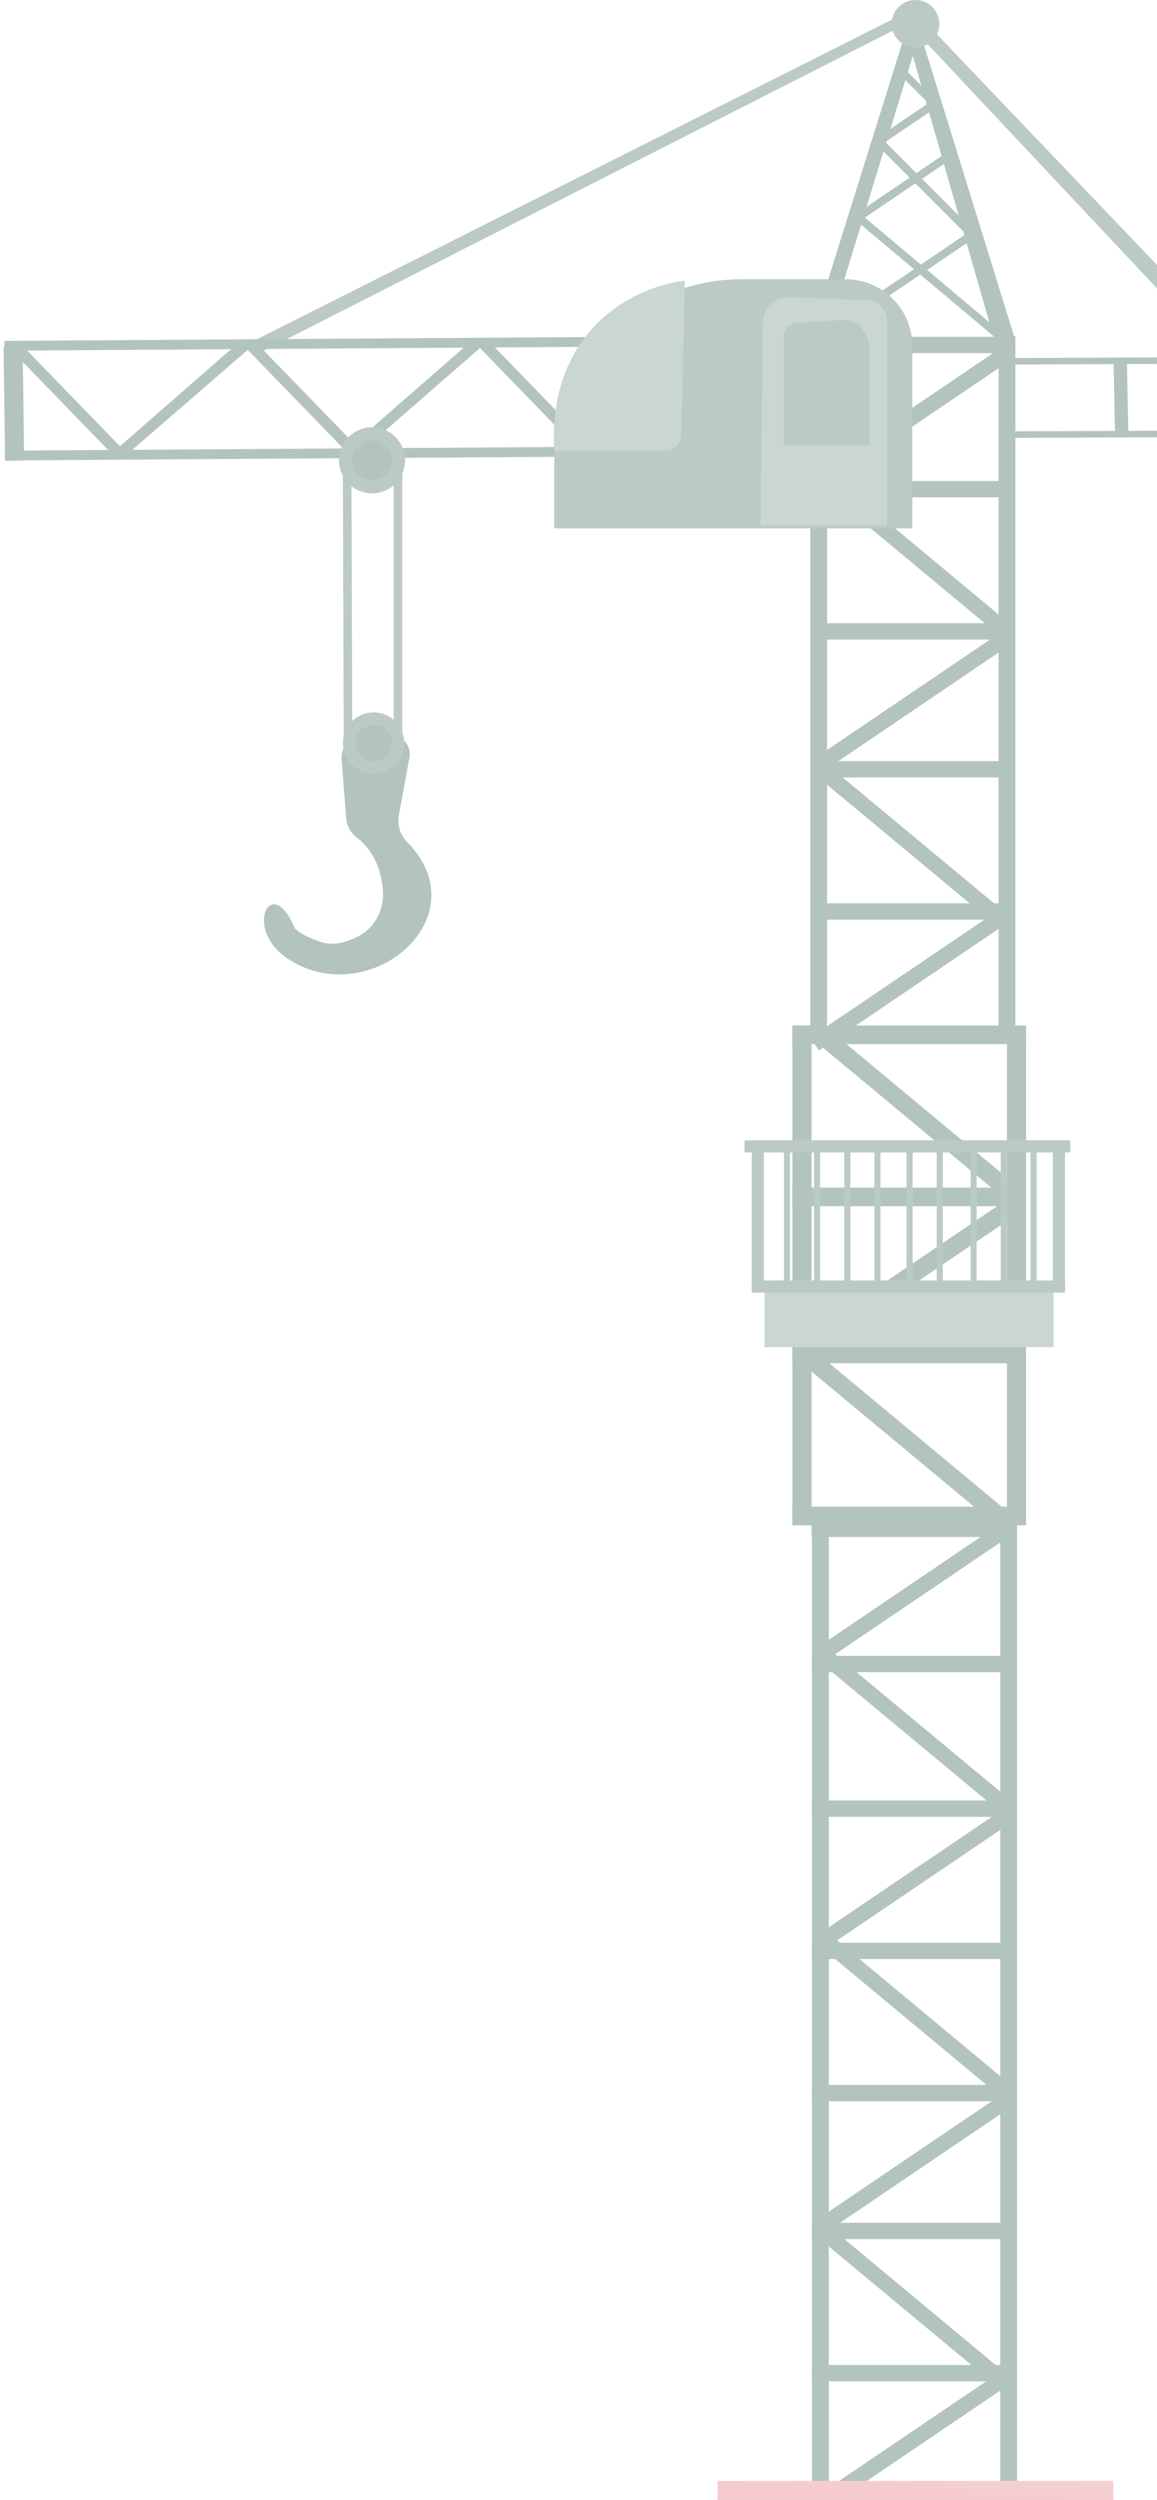 <svg width="270" height="583" viewBox="0 0 270 583" fill="none" xmlns="http://www.w3.org/2000/svg">
<g opacity="0.3">
<path d="M59.314 79.426L213.018 2.124L290.895 83.666L285.605 83.864L211.841 5.37L61.599 81.78L59.314 79.426Z" fill="#1A4D3D"/>
<path d="M262.989 84.325L263.333 101.99L260.213 102.002L259.869 84.338L262.989 84.325Z" fill="#003927"/>
<path d="M291.364 100.352L233.268 100.597L233.417 102.124L291.364 101.878V100.352Z" fill="#003927"/>
<path d="M291.363 83.25L233.998 83.498L233.388 85.022L291.363 84.774V83.25Z" fill="#003927"/>
<path d="M234.908 358.418H189.384V352.971H234.908V358.418Z" fill="#003927"/>
<path d="M234.879 423.666H189.486V419.854H234.879V423.666Z" fill="#003927"/>
<path d="M234.879 389.95H189.486V386.139H234.879V389.95Z" fill="#003927"/>
<path d="M234.879 456.834H189.486V453.022H234.879V456.834Z" fill="#003927"/>
<path d="M234.879 490.002H189.486V486.191H234.879V490.002Z" fill="#003927"/>
<path d="M234.879 522.149H189.486V518.338H234.879V522.149Z" fill="#003927"/>
<path d="M234.879 555.317H189.486V551.506H234.879V555.317Z" fill="#003927"/>
<path d="M189.486 385.038L191.523 388.044L236.274 357.756L234.239 354.748L189.486 385.038Z" fill="#003927"/>
<path d="M190.023 451.711L192.058 454.72L236.809 424.429L234.775 421.423L190.023 451.711Z" fill="#003927"/>
<path d="M189.486 518.387L191.523 521.396L236.274 491.105L234.239 488.096L189.486 518.387Z" fill="#003927"/>
<path d="M192.563 518.427L190.241 521.22L231.803 555.758L234.123 552.965L192.563 518.427Z" fill="#003927"/>
<path d="M193.26 450.765L190.94 453.558L232.5 488.096L234.822 485.303L193.26 450.765Z" fill="#003927"/>
<path d="M193.26 384.429L190.94 387.222L232.5 421.76L234.822 418.967L193.26 384.429Z" fill="#003927"/>
<path d="M189.486 582.818L191.523 585.826L236.274 555.535L234.239 552.529L189.486 582.818Z" fill="#003927"/>
<path d="M193.406 582.134H189.486V352.971H193.406V582.134Z" fill="#003927"/>
<path d="M237.347 582.344H233.426V353.184H237.347V582.344Z" fill="#003927"/>
<path d="M234.482 82.345H189.089V78.534H234.482V82.345Z" fill="#003927"/>
<path d="M234.482 115.977H189.089V112.165H234.482V115.977Z" fill="#003927"/>
<path d="M234.482 149.145H189.089V145.333H234.482V149.145Z" fill="#003927"/>
<path d="M234.482 181.292H189.089V177.48H234.482V181.292Z" fill="#003927"/>
<path d="M234.482 214.46H189.089V210.648H234.482V214.46Z" fill="#003927"/>
<path d="M189.624 110.854L191.659 113.863L236.412 83.572L234.375 80.566L189.624 110.854Z" fill="#003927"/>
<path d="M189.089 177.53L191.124 180.536L235.875 150.248L233.84 147.239L189.089 177.53Z" fill="#003927"/>
<path d="M192.164 177.57L189.845 180.363L231.404 214.901L233.726 212.108L192.164 177.57Z" fill="#003927"/>
<path d="M192.863 109.908L190.541 112.701L232.103 147.239L234.422 144.446L192.863 109.908Z" fill="#003927"/>
<path d="M189.089 241.96L191.124 244.969L235.875 214.678L233.84 211.672L189.089 241.96Z" fill="#003927"/>
<path d="M193.007 241.336H189.089V78.261H193.007V241.336Z" fill="#003927"/>
<path d="M236.948 241.487H233.027V78.412H236.948V241.487Z" fill="#003927"/>
<path d="M5.294 80.888L5.639 107.405L1.18 107.432L0.833 80.918L5.294 80.888Z" fill="#003927"/>
<path d="M27.427 107.201L29.873 106L4.742 80.097L2.293 81.299L27.427 107.201Z" fill="#003927"/>
<path d="M81.999 106.53L84.448 105.328L59.314 79.426L56.868 80.625L81.999 106.53Z" fill="#003927"/>
<path d="M136.581 106.48L139.027 105.278L113.893 79.376L111.447 80.578L136.581 106.48Z" fill="#003927"/>
<path d="M136.591 104.689L138.893 106.027L166.85 81.632L164.548 80.296L136.591 104.689Z" fill="#003927"/>
<path d="M81.201 104.649L83.503 105.985L112.384 80.824L109.157 80.254L81.201 104.649Z" fill="#003927"/>
<path d="M26.899 105.006L29.204 106.344L58.612 80.888L54.855 80.613L26.899 105.006Z" fill="#003927"/>
<path d="M189.322 106.133L191.768 104.931L166.634 79.029L164.188 80.231L189.322 106.133Z" fill="#003927"/>
<path d="M188.73 103.853L188.759 106.138L1.178 107.375L1.148 105.09L188.73 103.853Z" fill="#003927"/>
<path d="M189.711 78.249L189.741 80.534L1.019 81.78L0.99 79.498L189.711 78.249Z" fill="#003927"/>
<path d="M239.446 243.492H184.918V239.15H239.446V243.492Z" fill="#003927"/>
<path d="M236.635 281.282H184.918V276.94H236.635V281.282Z" fill="#003927"/>
<path d="M236.635 317.904H184.918V313.563H236.635V317.904Z" fill="#003927"/>
<path d="M236.635 355.694H184.918V351.353H236.635V355.694Z" fill="#003927"/>
<path d="M184.918 313.62L187.238 317.047L238.224 282.536L235.904 279.111L184.918 313.62Z" fill="#003927"/>
<path d="M188.425 313.664L185.781 316.846L231.121 354.527L235.776 353.015L188.425 313.664Z" fill="#003927"/>
<path d="M193.711 240.31L191.067 243.492L233.924 279.111L236.569 275.929L193.711 240.31Z" fill="#003927"/>
<path d="M189.384 355.588H184.918V239.15H189.384V355.588Z" fill="#003927"/>
<path d="M239.446 355.696H234.98V239.261H239.446V355.696Z" fill="#003927"/>
<path d="M259.782 585.796H167.457V578.533H259.782V585.796Z" fill="url(#paint0_linear)"/>
<path d="M249.44 268.754H174.054C173.878 268.754 173.734 268.611 173.734 268.435V266.239C173.734 266.063 173.878 265.919 174.054 265.919H249.44C249.616 265.919 249.76 266.063 249.76 266.239V268.435C249.758 268.611 249.616 268.754 249.44 268.754Z" fill="#1A4D3D"/>
<path d="M248.532 301.428H175.436V298.595H248.532V301.428Z" fill="#1A4D3D"/>
<path d="M178.267 300.911H175.434V265.922H178.267V300.911Z" fill="#1A4D3D"/>
<path d="M184.365 300.911H182.948V265.922H184.365V300.911Z" fill="#1A4D3D"/>
<path d="M191.396 300.911H189.978V265.922H191.396V300.911Z" fill="#1A4D3D"/>
<path d="M198.428 300.911H197.011V265.922H198.428V300.911Z" fill="#1A4D3D"/>
<path d="M205.461 300.911H204.043V265.922H205.461V300.911Z" fill="#1A4D3D"/>
<path d="M212.97 300.911H211.552V265.922H212.97V300.911Z" fill="#1A4D3D"/>
<path d="M220 300.911H218.583V265.922H220V300.911Z" fill="#1A4D3D"/>
<path d="M227.916 300.911H226.499V265.922H227.916V300.911Z" fill="#1A4D3D"/>
<path d="M234.949 300.911H233.532V265.922H234.949V300.911Z" fill="#1A4D3D"/>
<path d="M241.918 300.911H240.5V265.922H241.918V300.911Z" fill="#1A4D3D"/>
<path d="M248.531 300.911H245.698V265.922H248.531V300.911Z" fill="#1A4D3D"/>
<path d="M192.088 79.376L191.049 77.84L226.093 54.121L227.132 55.658L192.088 79.376Z" fill="#003927"/>
<path d="M198.764 52.81L197.723 51.274L222.079 34.786L223.119 36.323L198.764 52.81Z" fill="#003927"/>
<path d="M205.215 34.043L204.174 32.506L218.468 22.831L219.509 24.368L205.215 34.043Z" fill="#003927"/>
<path d="M198.841 50.639L200.033 49.219L233.87 77.664L232.675 79.084L198.841 50.639Z" fill="#003927"/>
<path d="M204.476 33.639L205.787 32.328L229.268 55.809L227.957 57.12L204.476 33.639Z" fill="#003927"/>
<path d="M209.09 16.502L210.312 15.283L219.296 24.266L218.074 25.488L209.09 16.502Z" fill="#003927"/>
<path d="M189.089 78.534L213.018 2.124L236.948 79.376H232.086L213.018 13.025L193.007 78.261L189.089 78.534Z" fill="#003927"/>
<path d="M213.643 11.112C210.575 11.112 208.087 8.625 208.087 5.556C208.087 2.488 210.575 0 213.643 0C216.712 0 219.199 2.488 219.199 5.556C219.199 8.625 216.712 11.112 213.643 11.112Z" fill="#1A4D3D"/>
<path d="M212.899 123.203H129.327V108.802C129.327 84.677 148.885 65.119 173.01 65.119H197.349C205.938 65.119 212.899 72.083 212.899 80.67V123.203Z" fill="#1A4D3D"/>
<path d="M177.474 122.569L178.024 75.044C178.061 71.771 180.789 69.174 184.061 69.298L202.362 69.982C204.954 70.078 207.006 72.21 207.006 74.802V122.569H177.474Z" fill="#4D7568"/>
<path d="M202.984 103.858H182.884V78.497C182.884 76.779 184.222 75.362 185.934 75.26L196.851 74.613C200.191 74.415 202.984 77.842 202.984 82.142V103.858Z" fill="#1A4D3D"/>
<path d="M129.327 105.098H155.113C157.229 105.098 158.959 103.407 159.009 101.291L159.836 65.429C146.861 67.062 127.843 77.731 129.327 105.098Z" fill="#4D7568"/>
<path d="M178.433 301.427H245.862V314.13H178.433V301.427Z" fill="#4D7568"/>
<path d="M91.87 108.661H93.867V178.772H91.87V108.661Z" fill="#1A4D3D"/>
<path d="M80.233 178.774L82.23 178.767L82.004 107.952L80.007 107.962L80.233 178.774Z" fill="#1A4D3D"/>
<path d="M93.092 190.055L95.538 176.707C96.048 173.917 93.905 171.344 91.067 171.344H84.988C81.905 171.344 79.477 173.971 79.715 177.044L80.785 190.776C80.926 192.592 81.853 194.243 83.305 195.343C85.516 197.021 88.638 200.505 89.317 207.055C89.806 211.756 87.826 216.091 83.603 218.348C81.298 219.58 78.22 220.497 75.608 219.877C74.153 219.51 68.984 217.553 68.627 216.076C63.43 204.213 57.478 215.456 65.529 222.298C68.109 224.645 72.295 226.41 75.633 226.95C92.978 229.76 109.802 211.275 94.978 196.324C93.35 194.684 92.675 192.327 93.092 190.055Z" fill="#003927"/>
<path d="M87.186 180.422C83.239 180.422 80.039 177.222 80.039 173.275C80.039 169.328 83.239 166.128 87.186 166.128C91.133 166.128 94.333 169.328 94.333 173.275C94.333 177.222 91.133 180.422 87.186 180.422Z" fill="#1A4D3D"/>
<path d="M82.941 173.275C82.941 175.619 84.842 177.52 87.186 177.52C89.531 177.52 91.431 175.619 91.431 173.275C91.431 170.93 89.531 169.03 87.186 169.03C84.842 169.03 82.941 170.93 82.941 173.275Z" fill="#003927"/>
<path d="M86.82 115.042C82.566 115.042 79.117 111.594 79.117 107.34C79.117 103.086 82.566 99.638 86.82 99.638C91.073 99.638 94.522 103.086 94.522 107.34C94.522 111.594 91.073 115.042 86.82 115.042Z" fill="#1A4D3D"/>
<path d="M83.587 110.576C81.8 108.789 81.8 105.893 83.587 104.106C85.373 102.32 88.27 102.32 90.056 104.106C91.843 105.893 91.843 108.789 90.056 110.576C88.27 112.362 85.373 112.362 83.587 110.576Z" fill="#003927"/>
</g>
<defs>
<linearGradient id="paint0_linear" x1="216.06" y1="522.567" x2="213.317" y2="589.55" gradientUnits="userSpaceOnUse">
<stop stop-color="#FDF53F"/>
<stop offset="0.455" stop-color="#EDA150"/>
<stop offset="0.817" stop-color="#E05E5E"/>
<stop offset="1" stop-color="#D93C65"/>
</linearGradient>
</defs>
</svg>
